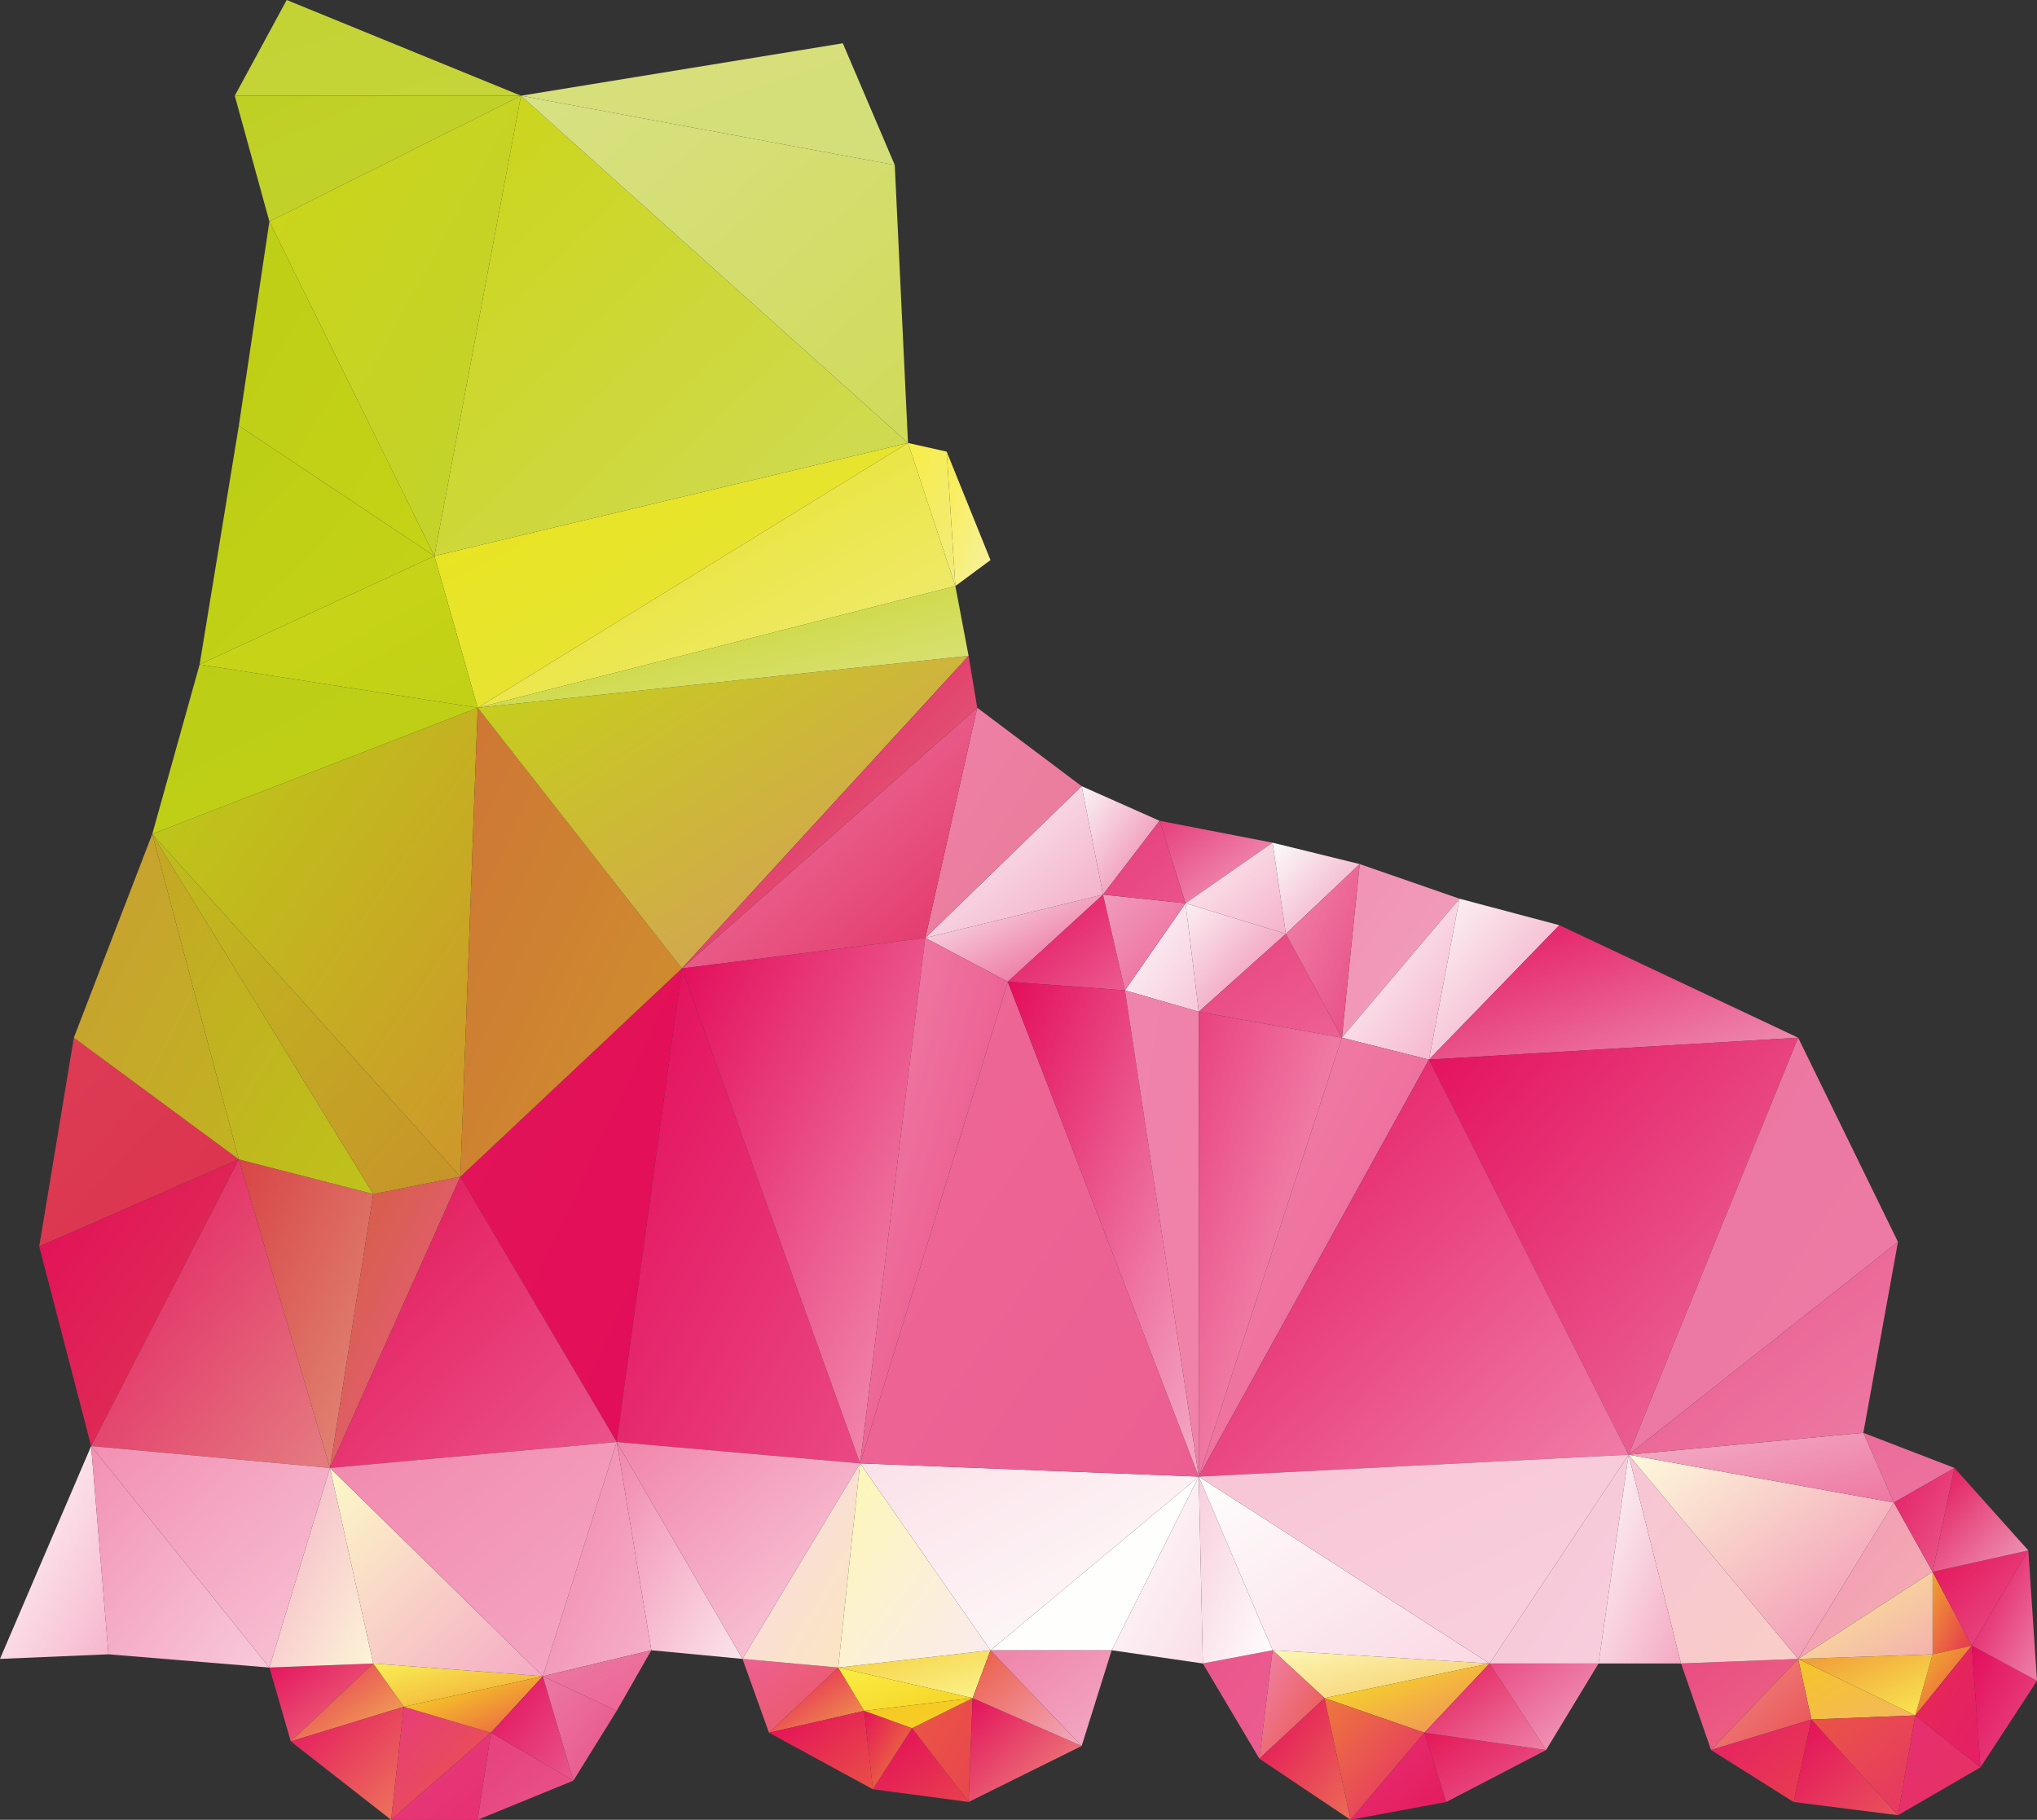 <?xml version="1.0" encoding="utf-8"?>
<!-- Generator: Adobe Illustrator 23.0.0, SVG Export Plug-In . SVG Version: 6.00 Build 0)  -->
<svg version="1.1" id="Слой_1" xmlns="http://www.w3.org/2000/svg" xmlns:xlink="http://www.w3.org/1999/xlink" x="0px" y="0px"
	 viewBox="0 0 400 357.4" style="enable-background:new 0 0 400 357.4;" xml:space="preserve">
<rect x="0" y="0" width="400" height="357.4" fill="#333333" stroke="none"/>
<style type="text/css">
	.st0{fill:url(#triangle36_1_);}
	.st1{fill:url(#SVGID_1_);}
	.st2{fill:url(#SVGID_2_);}
	.st3{fill:url(#SVGID_3_);}
	.st4{fill:url(#SVGID_4_);}
	.st5{fill:url(#SVGID_5_);}
	.st6{fill:url(#SVGID_6_);}
	.st7{fill:url(#SVGID_7_);}
	.st8{fill:url(#SVGID_8_);}
	.st9{fill:url(#SVGID_9_);}
	.st10{fill:url(#SVGID_10_);}
	.st11{fill:url(#SVGID_11_);}
	.st12{fill:url(#SVGID_12_);}
	.st13{fill:url(#SVGID_13_);}
	.st14{fill:url(#SVGID_14_);}
	.st15{fill:url(#SVGID_15_);}
	.st16{fill:url(#SVGID_16_);}
	.st17{fill:url(#SVGID_17_);}
	.st18{fill:url(#SVGID_18_);}
	.st19{fill:url(#SVGID_19_);}
	.st20{fill:url(#SVGID_20_);}
	.st21{fill:url(#SVGID_21_);}
	.st22{fill:url(#SVGID_22_);}
	.st23{fill:url(#SVGID_23_);}
	.st24{fill:url(#SVGID_24_);}
	.st25{fill:url(#SVGID_25_);}
	.st26{fill:url(#SVGID_26_);}
	.st27{fill:url(#SVGID_27_);}
	.st28{fill:url(#SVGID_28_);}
	.st29{fill:url(#SVGID_29_);}
	.st30{fill:url(#SVGID_30_);}
	.st31{fill:url(#SVGID_31_);}
	.st32{fill:url(#SVGID_32_);}
	.st33{fill:url(#SVGID_33_);}
	.st34{fill:url(#SVGID_34_);}
	.st35{fill:url(#SVGID_35_);}
	.st36{fill:url(#SVGID_36_);}
	.st37{fill:url(#SVGID_37_);}
	.st38{fill:url(#SVGID_38_);}
	.st39{fill:url(#SVGID_39_);}
	.st40{fill:url(#SVGID_40_);}
	.st41{fill:url(#SVGID_41_);}
	.st42{fill:url(#SVGID_42_);}
	.st43{fill:url(#SVGID_43_);}
	.st44{fill:url(#SVGID_44_);}
	.st45{fill:url(#SVGID_45_);}
	.st46{fill:url(#SVGID_46_);}
	.st47{fill:url(#SVGID_47_);}
	.st48{fill:url(#SVGID_48_);}
	.st49{fill:url(#SVGID_49_);}
	.st50{fill:url(#SVGID_50_);}
	.st51{fill:url(#SVGID_51_);}
	.st52{fill:url(#SVGID_52_);}
	.st53{fill:url(#SVGID_53_);}
	.st54{fill:url(#SVGID_54_);}
	.st55{fill:url(#SVGID_55_);}
	.st56{fill:url(#SVGID_56_);}
	.st57{fill:url(#SVGID_57_);}
	.st58{fill:url(#SVGID_58_);}
	.st59{fill:url(#SVGID_59_);}
	.st60{fill:url(#SVGID_60_);}
	.st61{fill:url(#SVGID_61_);}
	.st62{fill:url(#SVGID_62_);}
	.st63{fill:url(#SVGID_63_);}
	.st64{fill:url(#SVGID_64_);}
	.st65{fill:url(#SVGID_65_);}
	.st66{fill:url(#SVGID_66_);}
	.st67{fill:url(#SVGID_67_);}
	.st68{fill:url(#SVGID_68_);}
	.st69{fill:url(#SVGID_69_);}
	.st70{fill:url(#SVGID_70_);}
	.st71{fill:url(#SVGID_71_);}
	.st72{fill:url(#SVGID_72_);}
	.st73{fill:url(#SVGID_73_);}
	.st74{fill:url(#SVGID_74_);}
	.st75{fill:url(#SVGID_75_);}
	.st76{fill:url(#SVGID_76_);}
	.st77{fill:url(#SVGID_77_);}
	.st78{fill:url(#SVGID_78_);}
	.st79{fill:url(#SVGID_79_);}
	.st80{fill:url(#SVGID_80_);}
	.st81{fill:url(#SVGID_81_);}
	.st82{fill:url(#SVGID_82_);}
	.st83{fill:url(#SVGID_83_);}
	.st84{fill:url(#SVGID_84_);}
	.st85{fill:url(#SVGID_85_);}
	.st86{fill:url(#SVGID_86_);}
	.st87{fill:url(#SVGID_87_);}
	.st88{fill:url(#SVGID_88_);}
	.st89{fill:url(#SVGID_89_);}
	.st90{fill:url(#SVGID_90_);}
	.st91{fill:url(#SVGID_91_);}
	.st92{fill:url(#SVGID_92_);}
	.st93{fill:url(#SVGID_93_);}
	.st94{fill:url(#SVGID_94_);}
	.st95{fill:url(#SVGID_95_);}
	.st96{fill:url(#SVGID_96_);}
	.st97{fill:url(#SVGID_97_);}
	.st98{fill:url(#SVGID_98_);}
	.st99{fill:url(#SVGID_99_);}
	.st100{fill:url(#SVGID_100_);}
	.st101{fill:url(#SVGID_101_);}
	.st102{fill:url(#SVGID_102_);}
	.st103{fill:url(#SVGID_103_);}
	.st104{fill:url(#SVGID_104_);}
	.st105{fill:url(#SVGID_105_);}
	.st106{fill:url(#SVGID_106_);}
	.st107{fill:url(#SVGID_107_);}
	.st108{fill:url(#SVGID_108_);}
	.st109{fill:url(#SVGID_109_);}
	.st110{fill:url(#SVGID_110_);}
	.st111{fill:url(#SVGID_111_);}
	.st112{fill:url(#SVGID_112_);}
	.st113{fill:url(#SVGID_113_);}
	.st114{fill:url(#SVGID_114_);}
	.st115{fill:url(#SVGID_115_);}
	.st116{fill:url(#SVGID_116_);}
	.st117{fill:url(#SVGID_117_);}
	.st118{fill:url(#SVGID_118_);}
	.st119{fill:url(#SVGID_119_);}
	.st120{fill:url(#SVGID_120_);}
	.st121{fill:url(#SVGID_121_);}
	.st122{fill:url(#SVGID_122_);}
	.st123{fill:url(#SVGID_123_);}
	.st124{fill:url(#SVGID_124_);}
	.st125{fill:url(#SVGID_125_);}
	.st126{fill:url(#SVGID_126_);}
	.st127{fill:url(#SVGID_127_);}
	.st128{fill:url(#SVGID_128_);}
	.st129{fill:url(#SVGID_129_);}
	.st130{fill:url(#SVGID_130_);}
	.st131{fill:url(#SVGID_131_);}
	.st132{fill:url(#SVGID_132_);}
	.st133{fill:url(#SVGID_133_);}
</style>
<linearGradient id="triangle36_1_" gradientUnits="userSpaceOnUse" x1="-130.295" y1="615.744" x2="-129.442" y2="614.891" gradientTransform="matrix(17 0 0 -25 2436 15570.879)">
	<stop  offset="0" style="stop-color:#FCFCFD"/>
	<stop  offset="1" style="stop-color:#F7C8D9"/>
</linearGradient>
<polygon id="triangle36" class="st0" points="220.9,194.5 235.4,198.7 232.8,177.4 "/>
<linearGradient id="SVGID_1_" gradientUnits="userSpaceOnUse" x1="-129.729" y1="614.85" x2="-128.876" y2="613.997" gradientTransform="matrix(26 0 0 -19 3600.5 11843.471)">
	<stop  offset="0" style="stop-color:#E63E7B"/>
	<stop  offset="1" style="stop-color:#F2A4C1"/>
</linearGradient>
<polygon class="st1" points="227.7,161.2 249.9,165.5 232.8,177.4 "/>
<linearGradient id="SVGID_2_" gradientUnits="userSpaceOnUse" x1="-128.983" y1="615.241" x2="-128.13" y2="614.388" gradientTransform="matrix(41 0 0 -20 5474 12478.539)">
	<stop  offset="0" style="stop-color:#FAF0F4"/>
	<stop  offset="1" style="stop-color:#EA578C"/>
</linearGradient>
<polygon class="st2" points="181.7,184.2 197.9,192.8 216.6,175.7 "/>
<linearGradient id="SVGID_3_" gradientUnits="userSpaceOnUse" x1="-129.107" y1="616.265" x2="-128.255" y2="615.412" gradientTransform="matrix(41 0 0 -35 5474 21724.56)">
	<stop  offset="0" style="stop-color:#FCF9FB"/>
	<stop  offset="1" style="stop-color:#F2A7C3"/>
</linearGradient>
<polygon class="st3" points="181.7,184.2 212.4,154.4 216.6,175.7 "/>
<linearGradient id="SVGID_4_" gradientUnits="userSpaceOnUse" x1="-129.506" y1="615.388" x2="-128.654" y2="614.535" gradientTransform="matrix(27 0 0 -22 3694 13714.675)">
	<stop  offset="0" style="stop-color:#E30D5B"/>
	<stop  offset="1" style="stop-color:#EB5B90"/>
</linearGradient>
<polygon class="st4" points="197.9,192.8 220.9,194.5 216.6,175.7 "/>
<linearGradient id="SVGID_5_" gradientUnits="userSpaceOnUse" x1="-130.127" y1="615.571" x2="-129.275" y2="614.718" gradientTransform="matrix(18 0 0 -25 2554.5 15543.879)">
	<stop  offset="0" style="stop-color:#FAF5F7"/>
	<stop  offset="1" style="stop-color:#EE7DA6"/>
</linearGradient>
<polygon class="st5" points="212.4,154.4 227.7,161.2 216.6,175.7 "/>
<linearGradient id="SVGID_6_" gradientUnits="userSpaceOnUse" x1="-130.035" y1="615.445" x2="-129.182" y2="614.592" gradientTransform="matrix(19 0 0 -22 2688 13714.675)">
	<stop  offset="0" style="stop-color:#F19CBC"/>
	<stop  offset="1" style="stop-color:#EC6496"/>
</linearGradient>
<polygon class="st6" points="220.9,194.5 232.8,177.4 216.6,175.7 "/>
<linearGradient id="SVGID_7_" gradientUnits="userSpaceOnUse" x1="-130.117" y1="614.812" x2="-129.264" y2="613.959" gradientTransform="matrix(19 0 0 -19 2688 11843.471)">
	<stop  offset="0" style="stop-color:#E63D7B"/>
	<stop  offset="1" style="stop-color:#EA538B"/>
</linearGradient>
<polygon class="st7" points="227.7,161.2 232.8,177.4 216.6,175.7 "/>
<linearGradient id="SVGID_8_" gradientUnits="userSpaceOnUse" x1="-129.949" y1="616.537" x2="-129.096" y2="615.684" gradientTransform="matrix(27 0 0 -40 3771 24832.9)">
	<stop  offset="0" style="stop-color:#F192B4"/>
	<stop  offset="1" style="stop-color:#F19FBC"/>
</linearGradient>
<polygon class="st8" points="263.5,203.8 267,169.7 286.6,176.5 "/>
<linearGradient id="SVGID_9_" gradientUnits="userSpaceOnUse" x1="-129.877" y1="616.519" x2="-129.024" y2="615.667" gradientTransform="matrix(27 0 0 -37 3771 22986.695)">
	<stop  offset="0" style="stop-color:#FDFDFD"/>
	<stop  offset="1" style="stop-color:#F5AFC9"/>
</linearGradient>
<polygon class="st9" points="263.5,203.8 286.6,176.5 280.6,208.1 "/>
<linearGradient id="SVGID_10_" gradientUnits="userSpaceOnUse" x1="-129.898" y1="616.456" x2="-129.045" y2="615.603" gradientTransform="matrix(30 0 0 -37 4176.5 22986.695)">
	<stop  offset="0" style="stop-color:#FCF8F9"/>
	<stop  offset="1" style="stop-color:#F19CBB"/>
</linearGradient>
<polygon class="st10" points="286.6,176.5 306.2,181.7 280.6,208.1 "/>
<linearGradient id="SVGID_11_" gradientUnits="userSpaceOnUse" x1="-129.952" y1="615.707" x2="-129.099" y2="614.854" gradientTransform="matrix(23 0 0 -25 3221 15570.879)">
	<stop  offset="0" style="stop-color:#FBF0F4"/>
	<stop  offset="1" style="stop-color:#EF85AC"/>
</linearGradient>
<polygon class="st11" points="232.8,177.4 235.4,198.7 252.5,183.4 "/>
<linearGradient id="SVGID_12_" gradientUnits="userSpaceOnUse" x1="-129.877" y1="615.241" x2="-129.024" y2="614.388" gradientTransform="matrix(23 0 0 -21 3221 13084.607)">
	<stop  offset="0" style="stop-color:#FCF1F5"/>
	<stop  offset="1" style="stop-color:#F5B2CA"/>
</linearGradient>
<polygon class="st12" points="232.8,177.4 249.9,165.5 252.5,183.4 "/>
<linearGradient id="SVGID_13_" gradientUnits="userSpaceOnUse" x1="-129.534" y1="615.654" x2="-128.681" y2="614.802" gradientTransform="matrix(33 0 0 -24 4509 14959.811)">
	<stop  offset="0" style="stop-color:#E9427E"/>
	<stop  offset="1" style="stop-color:#EC6193"/>
</linearGradient>
<polygon class="st13" points="235.4,198.7 263.5,203.8 252.5,183.4 "/>
<linearGradient id="SVGID_14_" gradientUnits="userSpaceOnUse" x1="-130.299" y1="615.179" x2="-129.446" y2="614.326" gradientTransform="matrix(20 0 0 -21 2855.5 13084.607)">
	<stop  offset="0" style="stop-color:#FCFDFD"/>
	<stop  offset="1" style="stop-color:#F09BBA"/>
</linearGradient>
<polygon class="st14" points="249.9,165.5 267,169.7 252.5,183.4 "/>
<linearGradient id="SVGID_15_" gradientUnits="userSpaceOnUse" x1="-130.493" y1="616.707" x2="-129.64" y2="615.855" gradientTransform="matrix(17 0 0 -40 2473 24832.9)">
	<stop  offset="0" style="stop-color:#F084AB"/>
	<stop  offset="1" style="stop-color:#E84B83"/>
</linearGradient>
<polygon class="st15" points="263.5,203.8 267,169.7 252.5,183.4 "/>
<linearGradient id="SVGID_16_" gradientUnits="userSpaceOnUse" x1="-129.234" y1="616.772" x2="-128.382" y2="615.919" gradientTransform="matrix(36 0 0 -53 4831.5 32831.785)">
	<stop  offset="0" style="stop-color:#EF80A9"/>
	<stop  offset="1" style="stop-color:#E87C97"/>
</linearGradient>
<polygon class="st16" points="181.7,184.2 212.4,154.4 191.9,139 "/>
<linearGradient id="SVGID_17_" gradientUnits="userSpaceOnUse" x1="-128.729" y1="616.987" x2="-127.876" y2="616.135" gradientTransform="matrix(68 0 0 -60 8887.5 37158.262)">
	<stop  offset="0" style="stop-color:#EF81A9"/>
	<stop  offset="1" style="stop-color:#E23265"/>
</linearGradient>
<polygon class="st17" points="181.7,184.2 191.9,139 133.9,190.2 "/>
<linearGradient id="SVGID_18_" gradientUnits="userSpaceOnUse" x1="-129.119" y1="616.076" x2="-128.266" y2="615.223" gradientTransform="matrix(85 0 0 -31 11244 19284.287)">
	<stop  offset="0" style="stop-color:#E4105D"/>
	<stop  offset="1" style="stop-color:#EE92B4"/>
</linearGradient>
<polygon class="st18" points="280.6,208.1 306.2,181.7 353.1,203.8 "/>
<linearGradient id="SVGID_19_" gradientUnits="userSpaceOnUse" x1="-128.49" y1="616.826" x2="-127.637" y2="615.973" gradientTransform="matrix(46 0 0 -48 5912.5 29817.445)">
	<stop  offset="0" style="stop-color:#DD3D56"/>
	<stop  offset="1" style="stop-color:#DB324D"/>
</linearGradient>
<polygon class="st19" points="14.5,203.8 46.9,227.7 7.7,244.8 "/>
<linearGradient id="SVGID_20_" gradientUnits="userSpaceOnUse" x1="-128.31" y1="617.373" x2="-127.457" y2="616.52" gradientTransform="matrix(46 0 0 -66 5912.5 40970.668)">
	<stop  offset="0" style="stop-color:#E30D5A"/>
	<stop  offset="1" style="stop-color:#DC3952"/>
</linearGradient>
<polygon class="st20" points="7.7,244.8 46.9,227.7 17.9,284 "/>
<linearGradient id="SVGID_21_" gradientUnits="userSpaceOnUse" x1="-128.539" y1="617.673" x2="-127.686" y2="616.821" gradientTransform="matrix(51 0 0 -109 6652 67503.594)">
	<stop  offset="0" style="stop-color:#E21557"/>
	<stop  offset="1" style="stop-color:#E30C5A"/>
</linearGradient>
<polygon class="st21" points="90.4,231.1 133.9,190.2 121.1,283.2 "/>
<linearGradient id="SVGID_22_" gradientUnits="userSpaceOnUse" x1="-135.132" y1="616.005" x2="-134.279" y2="615.153" gradientTransform="matrix(9 0 0 -19 1594 12016.471)">
	<stop  offset="0" style="stop-color:#F0A430"/>
	<stop  offset="1" style="stop-color:#E63151"/>
</linearGradient>
<polygon class="st22" points="379.5,324.9 379.5,308.7 387.2,323.2 "/>
<linearGradient id="SVGID_23_" gradientUnits="userSpaceOnUse" x1="-132.914" y1="616.002" x2="-132.061" y2="615.149" gradientTransform="matrix(13 0 0 -16 2104 10179.267)">
	<stop  offset="0" style="stop-color:#F2B72A"/>
	<stop  offset="1" style="stop-color:#E94C49"/>
</linearGradient>
<polygon class="st23" points="379.5,324.9 387.2,323.2 376.1,336.9 "/>
<linearGradient id="SVGID_24_" gradientUnits="userSpaceOnUse" x1="-130.652" y1="615.564" x2="-129.799" y2="614.711" gradientTransform="matrix(27 0 0 -14 3876 8946.131)">
	<stop  offset="0" style="stop-color:#F5C427"/>
	<stop  offset="1" style="stop-color:#F4B85F"/>
</linearGradient>
<polygon class="st24" points="355.7,337.7 376.1,336.9 353.1,325.8 "/>
<linearGradient id="SVGID_25_" gradientUnits="userSpaceOnUse" x1="-130.285" y1="616.953" x2="-129.432" y2="616.1" gradientTransform="matrix(31 0 0 -36 4390 22507.629)">
	<stop  offset="0" style="stop-color:#F297B8"/>
	<stop  offset="1" style="stop-color:#F4B0AF"/>
</linearGradient>
<polygon class="st25" points="371.9,295.1 379.5,308.7 353.1,325.8 "/>
<linearGradient id="SVGID_26_" gradientUnits="userSpaceOnUse" x1="-130.037" y1="615.913" x2="-129.184" y2="615.06" gradientTransform="matrix(31 0 0 -14 4390 8945.131)">
	<stop  offset="0" style="stop-color:#F09836"/>
	<stop  offset="1" style="stop-color:#F9EA52"/>
</linearGradient>
<polygon class="st26" points="376.1,336.9 379.5,324.9 353.1,325.8 "/>
<linearGradient id="SVGID_27_" gradientUnits="userSpaceOnUse" x1="-130.223" y1="616.29" x2="-129.37" y2="615.437" gradientTransform="matrix(31 0 0 -20 4390 12634.539)">
	<stop  offset="0" style="stop-color:#FAEE8F"/>
	<stop  offset="1" style="stop-color:#F4B0AF"/>
</linearGradient>
<polygon class="st27" points="379.5,324.9 379.5,308.7 353.1,325.8 "/>
<linearGradient id="SVGID_28_" gradientUnits="userSpaceOnUse" x1="-128.234" y1="617.221" x2="-127.381" y2="616.368" gradientTransform="matrix(25 0 0 -49 3205 30529.512)">
	<stop  offset="0" style="stop-color:#FFFFFF"/>
	<stop  offset="1" style="stop-color:#F6B5CC"/>
</linearGradient>
<polygon class="st28" points="0,325.8 17.9,284 21.3,324.9 "/>
<linearGradient id="SVGID_29_" gradientUnits="userSpaceOnUse" x1="-130.276" y1="616.57" x2="-129.423" y2="615.717" gradientTransform="matrix(27 0 0 -21 3849 13272.607)">
	<stop  offset="0" style="stop-color:#E94C84"/>
	<stop  offset="1" style="stop-color:#EC6781"/>
</linearGradient>
<polygon class="st29" points="330.1,326.7 353.1,325.8 336,343.7 "/>
<linearGradient id="SVGID_30_" gradientUnits="userSpaceOnUse" x1="-130.722" y1="616.487" x2="-129.869" y2="615.634" gradientTransform="matrix(23 0 0 -21 3342 13272.607)">
	<stop  offset="0" style="stop-color:#F08C86"/>
	<stop  offset="1" style="stop-color:#E95053"/>
</linearGradient>
<polygon class="st30" points="353.1,325.8 355.7,337.7 336,343.7 "/>
<linearGradient id="SVGID_31_" gradientUnits="userSpaceOnUse" x1="-130.56" y1="616.594" x2="-129.707" y2="615.741" gradientTransform="matrix(23 0 0 -19 3342 12050.471)">
	<stop  offset="0" style="stop-color:#E51F67"/>
	<stop  offset="1" style="stop-color:#E83E4D"/>
</linearGradient>
<polygon class="st31" points="336,343.7 355.7,337.7 352.2,353.9 "/>
<linearGradient id="SVGID_32_" gradientUnits="userSpaceOnUse" x1="-130.868" y1="616.53" x2="-130.015" y2="615.677" gradientTransform="matrix(24 0 0 -22 3489.5 13904.675)">
	<stop  offset="0" style="stop-color:#E30E5B"/>
	<stop  offset="1" style="stop-color:#E9535C"/>
</linearGradient>
<polygon class="st32" points="352.2,353.9 355.7,337.7 372.7,356.5 "/>
<linearGradient id="SVGID_33_" gradientUnits="userSpaceOnUse" x1="-130.566" y1="616.911" x2="-129.713" y2="616.058" gradientTransform="matrix(24 0 0 -23 3493.5 14521.743)">
	<stop  offset="0" style="stop-color:#EA5546"/>
	<stop  offset="1" style="stop-color:#E63564"/>
</linearGradient>
<polygon class="st33" points="355.7,337.7 376.1,336.9 372.7,356.5 "/>
<linearGradient id="SVGID_34_" gradientUnits="userSpaceOnUse" x1="-131.6" y1="616.622" x2="-130.747" y2="615.769" gradientTransform="matrix(19 0 0 -23 2871 14521.743)">
	<stop  offset="0" style="stop-color:#E62E71"/>
	<stop  offset="1" style="stop-color:#E63262"/>
</linearGradient>
<polygon class="st34" points="372.7,356.5 376.1,336.9 388.9,347.1 "/>
<linearGradient id="SVGID_35_" gradientUnits="userSpaceOnUse" x1="-132.262" y1="616.95" x2="-131.41" y2="616.097" gradientTransform="matrix(15 0 0 -28 2361 17596.084)">
	<stop  offset="0" style="stop-color:#E62953"/>
	<stop  offset="1" style="stop-color:#E51F67"/>
</linearGradient>
<polygon class="st35" points="376.1,336.9 387.2,323.2 388.9,347.1 "/>
<linearGradient id="SVGID_36_" gradientUnits="userSpaceOnUse" x1="-132.485" y1="616.855" x2="-131.632" y2="616.002" gradientTransform="matrix(15 0 0 -28 2374 17596.084)">
	<stop  offset="0" style="stop-color:#E40D5B"/>
	<stop  offset="1" style="stop-color:#E84E86"/>
</linearGradient>
<polygon class="st36" points="387.2,323.2 388.9,347.1 400,330.1 "/>
<linearGradient id="SVGID_37_" gradientUnits="userSpaceOnUse" x1="-131.048" y1="616.505" x2="-130.195" y2="615.652" gradientTransform="matrix(22 0 0 -22 3264.5 13865.675)">
	<stop  offset="0" style="stop-color:#E41359"/>
	<stop  offset="1" style="stop-color:#E9548A"/>
</linearGradient>
<polygon class="st37" points="379.5,308.7 387.2,323.2 398.3,304.5 "/>
<linearGradient id="SVGID_38_" gradientUnits="userSpaceOnUse" x1="-132.424" y1="616.886" x2="-131.572" y2="616.034" gradientTransform="matrix(15 0 0 -30 2374 18810.219)">
	<stop  offset="0" style="stop-color:#E30C5A"/>
	<stop  offset="1" style="stop-color:#EC82A9"/>
</linearGradient>
<polygon class="st38" points="387.2,323.2 400,330.1 398.3,304.5 "/>
<linearGradient id="SVGID_39_" gradientUnits="userSpaceOnUse" x1="-131.184" y1="615.515" x2="-130.331" y2="614.663" gradientTransform="matrix(21 0 0 -16 3120 10130.267)">
	<stop  offset="0" style="stop-color:#EB6C9A"/>
	<stop  offset="1" style="stop-color:#EC729E"/>
</linearGradient>
<polygon class="st39" points="365.9,281.4 371.9,295.1 383.8,288.3 "/>
<linearGradient id="SVGID_40_" gradientUnits="userSpaceOnUse" x1="-132.409" y1="616.576" x2="-131.556" y2="615.723" gradientTransform="matrix(14 0 0 -24 2227.5 15082.811)">
	<stop  offset="0" style="stop-color:#E51E66"/>
	<stop  offset="1" style="stop-color:#E95C8B"/>
</linearGradient>
<polygon class="st40" points="371.9,295.1 379.5,308.7 383.8,288.3 "/>
<linearGradient id="SVGID_41_" gradientUnits="userSpaceOnUse" x1="-131.3" y1="616.274" x2="-130.447" y2="615.421" gradientTransform="matrix(22 0 0 -24 3264.5 15082.811)">
	<stop  offset="0" style="stop-color:#E31359"/>
	<stop  offset="1" style="stop-color:#EE9EBB"/>
</linearGradient>
<polygon class="st41" points="379.5,308.7 398.3,304.5 383.8,288.3 "/>
<linearGradient id="SVGID_42_" gradientUnits="userSpaceOnUse" x1="-129.219" y1="615.069" x2="-128.366" y2="614.216" gradientTransform="matrix(50 0 0 -11 6710.5 7089.927)">
	<stop  offset="0" style="stop-color:#FCF7B4"/>
	<stop  offset="1" style="stop-color:#F6CA68"/>
</linearGradient>
<polygon class="st42" points="249.9,324.1 260.1,333.5 292.5,326.7 "/>
<linearGradient id="SVGID_43_" gradientUnits="userSpaceOnUse" x1="-129.377" y1="616.145" x2="-128.524" y2="615.292" gradientTransform="matrix(38 0 0 -16 5180.5 10183.267)">
	<stop  offset="0" style="stop-color:#F8E71D"/>
	<stop  offset="1" style="stop-color:#EF885F"/>
</linearGradient>
<polygon class="st43" points="260.1,333.5 279.7,340.3 292.5,326.7 "/>
<linearGradient id="SVGID_44_" gradientUnits="userSpaceOnUse" x1="-130.405" y1="616.925" x2="-129.552" y2="616.072" gradientTransform="matrix(16 0 0 -25 2325.5 15742.879)">
	<stop  offset="0" style="stop-color:#EA558B"/>
	<stop  offset="1" style="stop-color:#EC5D90"/>
</linearGradient>
<polygon class="st44" points="236.2,326.7 249.9,324.1 247.3,345.4 "/>
<linearGradient id="SVGID_45_" gradientUnits="userSpaceOnUse" x1="-130.938" y1="616.658" x2="-130.085" y2="615.805" gradientTransform="matrix(15 0 0 -25 2210 15742.879)">
	<stop  offset="0" style="stop-color:#F084AB"/>
	<stop  offset="1" style="stop-color:#E95446"/>
</linearGradient>
<polygon class="st45" points="249.9,324.1 260.1,333.5 247.3,345.4 "/>
<linearGradient id="SVGID_46_" gradientUnits="userSpaceOnUse" x1="-130.129" y1="616.996" x2="-129.276" y2="616.143" gradientTransform="matrix(21 0 0 -28 2981 17608.084)">
	<stop  offset="0" style="stop-color:#E30D5A"/>
	<stop  offset="1" style="stop-color:#EC6C56"/>
</linearGradient>
<polygon class="st46" points="247.3,345.4 260.1,333.5 265.2,357.4 "/>
<linearGradient id="SVGID_47_" gradientUnits="userSpaceOnUse" x1="-130.13" y1="616.945" x2="-129.277" y2="616.092" gradientTransform="matrix(23 0 0 -28 3253 17608.084)">
	<stop  offset="0" style="stop-color:#ED783C"/>
	<stop  offset="1" style="stop-color:#E52C69"/>
</linearGradient>
<polygon class="st47" points="260.1,333.5 279.7,340.3 265.2,357.4 "/>
<linearGradient id="SVGID_48_" gradientUnits="userSpaceOnUse" x1="-130.287" y1="616.514" x2="-129.434" y2="615.661" gradientTransform="matrix(22 0 0 -20 3130.5 12671.539)">
	<stop  offset="0" style="stop-color:#E63173"/>
	<stop  offset="1" style="stop-color:#E41A5C"/>
</linearGradient>
<polygon class="st48" points="265.2,357.4 279.7,340.3 284,353.9 "/>
<linearGradient id="SVGID_49_" gradientUnits="userSpaceOnUse" x1="-129.971" y1="616.17" x2="-129.118" y2="615.317" gradientTransform="matrix(28 0 0 -16 3918.5 10199.267)">
	<stop  offset="0" style="stop-color:#E41858"/>
	<stop  offset="1" style="stop-color:#EA5D90"/>
</linearGradient>
<polygon class="st49" points="279.7,340.3 284,353.9 303.6,343.7 "/>
<linearGradient id="SVGID_50_" gradientUnits="userSpaceOnUse" x1="-130.012" y1="616.388" x2="-129.159" y2="615.535" gradientTransform="matrix(28 0 0 -20 3918.5 12655.539)">
	<stop  offset="0" style="stop-color:#E41857"/>
	<stop  offset="1" style="stop-color:#ED81A8"/>
</linearGradient>
<polygon class="st50" points="279.7,340.3 292.5,326.7 303.6,343.7 "/>
<linearGradient id="SVGID_51_" gradientUnits="userSpaceOnUse" x1="-130.108" y1="616.555" x2="-129.255" y2="615.702" gradientTransform="matrix(25 0 0 -20 3548 12655.539)">
	<stop  offset="0" style="stop-color:#E94B84"/>
	<stop  offset="1" style="stop-color:#F0A6C2"/>
</linearGradient>
<polygon class="st51" points="292.5,326.7 313.9,326.7 303.6,343.7 "/>
<linearGradient id="SVGID_52_" gradientUnits="userSpaceOnUse" x1="-128.961" y1="615.211" x2="-128.108" y2="614.359" gradientTransform="matrix(35 0 0 -11 4683 7089.927)">
	<stop  offset="0" style="stop-color:#F6CE3A"/>
	<stop  offset="1" style="stop-color:#FAF38E"/>
</linearGradient>
<polygon class="st52" points="191,333.5 194.5,324.1 164.6,327.5 "/>
<linearGradient id="SVGID_53_" gradientUnits="userSpaceOnUse" x1="-129.108" y1="617.123" x2="-128.255" y2="616.27" gradientTransform="matrix(29 0 0 -50 3861 31146.58)">
	<stop  offset="0" style="stop-color:#F185AC"/>
	<stop  offset="1" style="stop-color:#FBE5EC"/>
</linearGradient>
<polygon class="st53" points="121.1,283.2 127.9,324.1 145.8,325.8 "/>
<linearGradient id="SVGID_54_" gradientUnits="userSpaceOnUse" x1="-129.27" y1="616.182" x2="-128.417" y2="615.329" gradientTransform="matrix(22 0 0 -17 2990.5 10800.335)">
	<stop  offset="0" style="stop-color:#ED6092"/>
	<stop  offset="1" style="stop-color:#EB5860"/>
</linearGradient>
<polygon class="st54" points="145.8,325.8 164.6,327.5 151,340.3 "/>
<linearGradient id="SVGID_55_" gradientUnits="userSpaceOnUse" x1="-129.592" y1="616.199" x2="-128.739" y2="615.346" gradientTransform="matrix(22 0 0 -17 3020.5 10816.335)">
	<stop  offset="0" style="stop-color:#E30C5A"/>
	<stop  offset="1" style="stop-color:#E8414E"/>
</linearGradient>
<polygon class="st55" points="171.4,351.4 179.1,339.4 190.2,353.9 "/>
<linearGradient id="SVGID_56_" gradientUnits="userSpaceOnUse" x1="-130.02" y1="616.915" x2="-129.167" y2="616.062" gradientTransform="matrix(14 0 0 -24 2001.5 15135.811)">
	<stop  offset="0" style="stop-color:#EA5745"/>
	<stop  offset="1" style="stop-color:#E9454D"/>
</linearGradient>
<polygon class="st56" points="179.1,339.4 191,333.5 190.2,353.9 "/>
<linearGradient id="SVGID_57_" gradientUnits="userSpaceOnUse" x1="-129.571" y1="616.666" x2="-128.718" y2="615.813" gradientTransform="matrix(26 0 0 -24 3556.5 15135.811)">
	<stop  offset="0" style="stop-color:#E3105C"/>
	<stop  offset="1" style="stop-color:#EE907F"/>
</linearGradient>
<polygon class="st57" points="190.2,353.9 191,333.5 212.4,342.9 "/>
<linearGradient id="SVGID_58_" gradientUnits="userSpaceOnUse" x1="-129.591" y1="616.499" x2="-128.738" y2="615.646" gradientTransform="matrix(25 0 0 -22 3429 13888.675)">
	<stop  offset="0" style="stop-color:#EB5D44"/>
	<stop  offset="1" style="stop-color:#F2A9C3"/>
</linearGradient>
<polygon class="st58" points="191,333.5 194.5,324.1 212.4,342.9 "/>
<linearGradient id="SVGID_59_" gradientUnits="userSpaceOnUse" x1="-129.27" y1="616.732" x2="-128.417" y2="615.879" gradientTransform="matrix(28 0 0 -22 3818.5 13888.675)">
	<stop  offset="0" style="stop-color:#EF83AA"/>
	<stop  offset="1" style="stop-color:#F2AAC4"/>
</linearGradient>
<polygon class="st59" points="194.5,324.1 218.3,324.1 212.4,342.9 "/>
<linearGradient id="SVGID_60_" gradientUnits="userSpaceOnUse" x1="-128.572" y1="617.107" x2="-127.719" y2="616.254" gradientTransform="matrix(41 0 0 -51 5282 31765.648)">
	<stop  offset="0" style="stop-color:#F290B3"/>
	<stop  offset="1" style="stop-color:#F8CADB"/>
</linearGradient>
<polygon class="st60" points="17.9,284 21.3,324.9 52.9,327.5 "/>
<linearGradient id="SVGID_61_" gradientUnits="userSpaceOnUse" x1="-128.523" y1="616.308" x2="-127.67" y2="615.455" gradientTransform="matrix(24 0 0 -18 3138.5 11419.403)">
	<stop  offset="0" style="stop-color:#E4145F"/>
	<stop  offset="1" style="stop-color:#EE767F"/>
</linearGradient>
<polygon class="st61" points="57.1,342 73.3,326.7 52.9,327.5 "/>
<linearGradient id="SVGID_62_" gradientUnits="userSpaceOnUse" x1="-128.648" y1="616.207" x2="-127.795" y2="615.354" gradientTransform="matrix(26 0 0 -18 3400.5 11419.403)">
	<stop  offset="0" style="stop-color:#E52D58"/>
	<stop  offset="1" style="stop-color:#F3B553"/>
</linearGradient>
<polygon class="st62" points="57.1,342 73.3,326.7 79.3,335.2 "/>
<linearGradient id="SVGID_63_" gradientUnits="userSpaceOnUse" x1="-128.443" y1="617.023" x2="-127.59" y2="616.17" gradientTransform="matrix(26 0 0 -26 3400.5 16373.947)">
	<stop  offset="0" style="stop-color:#E4145F"/>
	<stop  offset="1" style="stop-color:#ED775B"/>
</linearGradient>
<polygon class="st63" points="57.1,342 76.8,357.4 79.3,335.2 "/>
<linearGradient id="SVGID_64_" gradientUnits="userSpaceOnUse" x1="-128.799" y1="616.826" x2="-127.946" y2="615.973" gradientTransform="matrix(23 0 0 -26 3038 16373.947)">
	<stop  offset="0" style="stop-color:#E73C7B"/>
	<stop  offset="1" style="stop-color:#EA5745"/>
</linearGradient>
<polygon class="st64" points="76.8,357.4 79.3,335.2 96.4,340.3 "/>
<linearGradient id="SVGID_65_" gradientUnits="userSpaceOnUse" x1="-128.75" y1="616.562" x2="-127.897" y2="615.709" gradientTransform="matrix(23 0 0 -20 3038 12671.539)">
	<stop  offset="0" style="stop-color:#E73D7B"/>
	<stop  offset="1" style="stop-color:#E62F71"/>
</linearGradient>
<polygon class="st65" points="76.8,357.4 93.8,357.4 96.4,340.3 "/>
<linearGradient id="SVGID_66_" gradientUnits="userSpaceOnUse" x1="-129.012" y1="616.445" x2="-128.159" y2="615.592" gradientTransform="matrix(22 0 0 -20 2929.5 12671.539)">
	<stop  offset="0" style="stop-color:#E73F7C"/>
	<stop  offset="1" style="stop-color:#E8558A"/>
</linearGradient>
<polygon class="st66" points="93.8,357.4 112.6,349.7 96.4,340.3 "/>
<linearGradient id="SVGID_67_" gradientUnits="userSpaceOnUse" x1="-128.658" y1="614.795" x2="-127.805" y2="613.942" gradientTransform="matrix(39 0 0 -10 5090 6474.858)">
	<stop  offset="0" style="stop-color:#F9EF55"/>
	<stop  offset="1" style="stop-color:#F1A231"/>
</linearGradient>
<polygon class="st67" points="73.3,326.7 79.3,335.2 106.6,329.2 "/>
<linearGradient id="SVGID_68_" gradientUnits="userSpaceOnUse" x1="-128.595" y1="615.702" x2="-127.742" y2="614.85" gradientTransform="matrix(32 0 0 -13 4197.5 8332.062)">
	<stop  offset="0" style="stop-color:#F9EA1C"/>
	<stop  offset="1" style="stop-color:#EA5947"/>
</linearGradient>
<polygon class="st68" points="79.3,335.2 96.4,340.3 106.6,329.2 "/>
<linearGradient id="SVGID_69_" gradientUnits="userSpaceOnUse" x1="-128.961" y1="616.753" x2="-128.108" y2="615.9" gradientTransform="matrix(19 0 0 -24 2547 15130.811)">
	<stop  offset="0" style="stop-color:#E30D5A"/>
	<stop  offset="1" style="stop-color:#E8578C"/>
</linearGradient>
<polygon class="st69" points="96.4,340.3 112.6,349.7 106.6,329.2 "/>
<linearGradient id="SVGID_70_" gradientUnits="userSpaceOnUse" x1="-129.124" y1="616.75" x2="-128.271" y2="615.897" gradientTransform="matrix(17 0 0 -24 2302 15130.811)">
	<stop  offset="0" style="stop-color:#EB79A3"/>
	<stop  offset="1" style="stop-color:#E8538A"/>
</linearGradient>
<polygon class="st70" points="112.6,349.7 121.1,336 106.6,329.2 "/>
<linearGradient id="SVGID_71_" gradientUnits="userSpaceOnUse" x1="-129.004" y1="617.26" x2="-128.151" y2="616.407" gradientTransform="matrix(25 0 0 -54 3330 33618.852)">
	<stop  offset="0" style="stop-color:#F185AC"/>
	<stop  offset="1" style="stop-color:#F5B0C9"/>
</linearGradient>
<polygon class="st71" points="121.1,283.2 127.9,324.1 106.6,329.2 "/>
<linearGradient id="SVGID_72_" gradientUnits="userSpaceOnUse" x1="-128.814" y1="615.839" x2="-127.961" y2="614.986" gradientTransform="matrix(25 0 0 -14 3330 8944.131)">
	<stop  offset="0" style="stop-color:#EB7BA3"/>
	<stop  offset="1" style="stop-color:#EC6395"/>
</linearGradient>
<polygon class="st72" points="121.1,336 127.9,324.1 106.6,329.2 "/>
<linearGradient id="SVGID_73_" gradientUnits="userSpaceOnUse" x1="-129.401" y1="615.855" x2="-128.548" y2="615.002" gradientTransform="matrix(22 0 0 -15 2996.5 9566.199)">
	<stop  offset="0" style="stop-color:#E41259"/>
	<stop  offset="1" style="stop-color:#F1A14C"/>
</linearGradient>
<polygon class="st73" points="151,340.3 164.6,327.5 169.7,336 "/>
<linearGradient id="SVGID_74_" gradientUnits="userSpaceOnUse" x1="-129.136" y1="616.49" x2="-128.283" y2="615.637" gradientTransform="matrix(24 0 0 -18 3253.5 11430.403)">
	<stop  offset="0" style="stop-color:#E40C5B"/>
	<stop  offset="1" style="stop-color:#E95047"/>
</linearGradient>
<polygon class="st74" points="151,340.3 171.4,351.4 169.7,336 "/>
<linearGradient id="SVGID_75_" gradientUnits="userSpaceOnUse" x1="-129.282" y1="614.727" x2="-128.429" y2="613.875" gradientTransform="matrix(31 0 0 -10 4169 6475.858)">
	<stop  offset="0" style="stop-color:#FAEE44"/>
	<stop  offset="1" style="stop-color:#F6D123"/>
</linearGradient>
<polygon class="st75" points="164.6,327.5 191,333.5 169.7,336 "/>
<linearGradient id="SVGID_76_" gradientUnits="userSpaceOnUse" x1="-130.488" y1="616.345" x2="-129.636" y2="615.492" gradientTransform="matrix(11 0 0 -18 1605 11430.403)">
	<stop  offset="0" style="stop-color:#E41458"/>
	<stop  offset="1" style="stop-color:#EE8838"/>
</linearGradient>
<polygon class="st76" points="171.4,351.4 179.1,339.4 169.7,336 "/>
<linearGradient id="SVGID_77_" gradientUnits="userSpaceOnUse" x1="-129.277" y1="613.691" x2="-128.424" y2="612.838" gradientTransform="matrix(25 0 0 -7 3404 4628.654)">
	<stop  offset="0" style="stop-color:#F5C625"/>
	<stop  offset="1" style="stop-color:#F6D123"/>
</linearGradient>
<polygon class="st77" points="179.1,339.4 191,333.5 169.7,336 "/>
<linearGradient id="SVGID_78_" gradientUnits="userSpaceOnUse" x1="-128.886" y1="617.43" x2="-128.033" y2="616.577" gradientTransform="matrix(56 0 0 -114 7330.5 70593.938)">
	<stop  offset="0" style="stop-color:#E30C5A"/>
	<stop  offset="1" style="stop-color:#EA4983"/>
</linearGradient>
<polygon class="st78" points="121.1,283.2 133.9,190.2 168.9,287.4 "/>
<linearGradient id="SVGID_79_" gradientUnits="userSpaceOnUse" x1="-128.65" y1="617.358" x2="-127.797" y2="616.505" gradientTransform="matrix(56 0 0 -50 7330.5 31146.58)">
	<stop  offset="0" style="stop-color:#F185AC"/>
	<stop  offset="1" style="stop-color:#F9D1DE"/>
</linearGradient>
<polygon class="st79" points="121.1,283.2 145.8,325.8 168.9,287.4 "/>
<linearGradient id="SVGID_80_" gradientUnits="userSpaceOnUse" x1="-128.622" y1="617.753" x2="-127.77" y2="616.9" gradientTransform="matrix(56 0 0 -121 7345.5 74913.414)">
	<stop  offset="0" style="stop-color:#E30C5A"/>
	<stop  offset="1" style="stop-color:#F297B7"/>
</linearGradient>
<polygon class="st80" points="133.9,190.2 181.7,184.2 168.9,287.4 "/>
<linearGradient id="SVGID_81_" gradientUnits="userSpaceOnUse" x1="-129.145" y1="617.242" x2="-128.292" y2="616.389" gradientTransform="matrix(27 0 0 -47 3633 29297.377)">
	<stop  offset="0" style="stop-color:#FAD9E4"/>
	<stop  offset="1" style="stop-color:#FAE6BF"/>
</linearGradient>
<polygon class="st81" points="145.8,325.8 164.6,327.5 168.9,287.4 "/>
<linearGradient id="SVGID_82_" gradientUnits="userSpaceOnUse" x1="-129.28" y1="617.05" x2="-128.427" y2="616.197" gradientTransform="matrix(35 0 0 -47 4683 29297.377)">
	<stop  offset="0" style="stop-color:#FCF8B5"/>
	<stop  offset="1" style="stop-color:#FBEAEF"/>
</linearGradient>
<polygon class="st82" points="164.6,327.5 194.5,324.1 168.9,287.4 "/>
<linearGradient id="SVGID_83_" gradientUnits="userSpaceOnUse" x1="-129.154" y1="617.579" x2="-128.301" y2="616.726" gradientTransform="matrix(34 0 0 -121 4559.5 74913.414)">
	<stop  offset="0" style="stop-color:#EF81A9"/>
	<stop  offset="1" style="stop-color:#EA4A83"/>
</linearGradient>
<polygon class="st83" points="181.7,184.2 197.9,192.8 168.9,287.4 "/>
<linearGradient id="SVGID_84_" gradientUnits="userSpaceOnUse" x1="-128.486" y1="617.304" x2="-127.633" y2="616.451" gradientTransform="matrix(55 0 0 -71 7081 44061.012)">
	<stop  offset="0" style="stop-color:#E41761"/>
	<stop  offset="1" style="stop-color:#E47D80"/>
</linearGradient>
<polygon class="st84" points="17.9,284 46.9,227.7 64.8,288.3 "/>
<linearGradient id="SVGID_85_" gradientUnits="userSpaceOnUse" x1="-128.282" y1="617.425" x2="-127.429" y2="616.572" gradientTransform="matrix(55 0 0 -51 7081 31765.648)">
	<stop  offset="0" style="stop-color:#F290B3"/>
	<stop  offset="1" style="stop-color:#F8C4D6"/>
</linearGradient>
<polygon class="st85" points="17.9,284 52.9,327.5 64.8,288.3 "/>
<linearGradient id="SVGID_86_" gradientUnits="userSpaceOnUse" x1="-128.399" y1="617.491" x2="-127.546" y2="616.638" gradientTransform="matrix(31 0 0 -71 4031 44061.012)">
	<stop  offset="0" style="stop-color:#D84547"/>
	<stop  offset="1" style="stop-color:#E18D7A"/>
</linearGradient>
<polygon class="st86" points="46.9,227.7 73.3,234.5 64.8,288.3 "/>
<linearGradient id="SVGID_87_" gradientUnits="userSpaceOnUse" x1="-128.656" y1="617.129" x2="-127.803" y2="616.276" gradientTransform="matrix(24 0 0 -46 3138.5 28680.309)">
	<stop  offset="0" style="stop-color:#F5B0C9"/>
	<stop  offset="1" style="stop-color:#FCF5D6"/>
</linearGradient>
<polygon class="st87" points="52.9,327.5 73.3,326.7 64.8,288.3 "/>
<linearGradient id="SVGID_88_" gradientUnits="userSpaceOnUse" x1="-128.623" y1="617.337" x2="-127.77" y2="616.485" gradientTransform="matrix(30 0 0 -67 3923.5 41592.738)">
	<stop  offset="0" style="stop-color:#D35E3E"/>
	<stop  offset="1" style="stop-color:#EB5D8B"/>
</linearGradient>
<polygon class="st88" points="73.3,234.5 90.4,231.1 64.8,288.3 "/>
<linearGradient id="SVGID_89_" gradientUnits="userSpaceOnUse" x1="-128.732" y1="617.097" x2="-127.879" y2="616.244" gradientTransform="matrix(49 0 0 -48 6365 29916.445)">
	<stop  offset="0" style="stop-color:#FCFAC8"/>
	<stop  offset="1" style="stop-color:#F5AAC5"/>
</linearGradient>
<polygon class="st89" points="73.3,326.7 106.6,329.2 64.8,288.3 "/>
<linearGradient id="SVGID_90_" gradientUnits="userSpaceOnUse" x1="-128.672" y1="617.221" x2="-127.819" y2="616.368" gradientTransform="matrix(66 0 0 -67 8549.5 41592.738)">
	<stop  offset="0" style="stop-color:#E21557"/>
	<stop  offset="1" style="stop-color:#EC568D"/>
</linearGradient>
<polygon class="st90" points="90.4,231.1 121.1,283.2 64.8,288.3 "/>
<linearGradient id="SVGID_91_" gradientUnits="userSpaceOnUse" x1="-128.398" y1="617.486" x2="-127.545" y2="616.633" gradientTransform="matrix(66 0 0 -54 8549.5 33618.852)">
	<stop  offset="0" style="stop-color:#F189AF"/>
	<stop  offset="1" style="stop-color:#F5A7C3"/>
</linearGradient>
<polygon class="st91" points="106.6,329.2 121.1,283.2 64.8,288.3 "/>
<linearGradient id="SVGID_92_" gradientUnits="userSpaceOnUse" x1="-128.866" y1="617.625" x2="-128.013" y2="616.772" gradientTransform="matrix(85 0 0 -96 11244 59484.711)">
	<stop  offset="0" style="stop-color:#E4105D"/>
	<stop  offset="1" style="stop-color:#EC74A0"/>
</linearGradient>
<polygon class="st92" points="280.6,208.1 353.1,203.8 319.8,285.7 "/>
<linearGradient id="SVGID_93_" gradientUnits="userSpaceOnUse" x1="-129.843" y1="617.244" x2="-128.99" y2="616.391" gradientTransform="matrix(32 0 0 -48 4447.5 29913.445)">
	<stop  offset="0" style="stop-color:#F7C5D6"/>
	<stop  offset="1" style="stop-color:#F7CEDD"/>
</linearGradient>
<polygon class="st93" points="292.5,326.7 313.9,326.7 319.8,285.7 "/>
<linearGradient id="SVGID_94_" gradientUnits="userSpaceOnUse" x1="-131.089" y1="617.11" x2="-130.237" y2="616.257" gradientTransform="matrix(19 0 0 -48 2802 29913.445)">
	<stop  offset="0" style="stop-color:#FCFCFC"/>
	<stop  offset="1" style="stop-color:#F4A9C3"/>
</linearGradient>
<polygon class="st94" points="313.9,326.7 330.1,326.7 319.8,285.7 "/>
<linearGradient id="SVGID_95_" gradientUnits="userSpaceOnUse" x1="-129.865" y1="617.101" x2="-129.013" y2="616.248" gradientTransform="matrix(39 0 0 -48 5379 29913.445)">
	<stop  offset="0" style="stop-color:#F7C5D6"/>
	<stop  offset="1" style="stop-color:#F8CDC6"/>
</linearGradient>
<polygon class="st95" points="330.1,326.7 353.1,325.8 319.8,285.7 "/>
<linearGradient id="SVGID_96_" gradientUnits="userSpaceOnUse" x1="-129.348" y1="617.43" x2="-128.495" y2="616.577" gradientTransform="matrix(62 0 0 -96 8334.5 59484.711)">
	<stop  offset="0" style="stop-color:#EB76A1"/>
	<stop  offset="1" style="stop-color:#ED7CA5"/>
</linearGradient>
<polygon class="st96" points="353.1,203.8 372.7,243.9 319.8,285.7 "/>
<linearGradient id="SVGID_97_" gradientUnits="userSpaceOnUse" x1="-129.195" y1="617.313" x2="-128.342" y2="616.46" gradientTransform="matrix(61 0 0 -47 8206 29295.377)">
	<stop  offset="0" style="stop-color:#FDFBDB"/>
	<stop  offset="1" style="stop-color:#F18BAF"/>
</linearGradient>
<polygon class="st97" points="353.1,325.8 371.9,295.1 319.8,285.7 "/>
<linearGradient id="SVGID_98_" gradientUnits="userSpaceOnUse" x1="-129.159" y1="615.673" x2="-128.306" y2="614.82" gradientTransform="matrix(61 0 0 -16 8206 10130.267)">
	<stop  offset="0" style="stop-color:#F2B1C8"/>
	<stop  offset="1" style="stop-color:#EE77A1"/>
</linearGradient>
<polygon class="st98" points="365.9,281.4 371.9,295.1 319.8,285.7 "/>
<linearGradient id="SVGID_99_" gradientUnits="userSpaceOnUse" x1="-129.269" y1="617.114" x2="-128.416" y2="616.261" gradientTransform="matrix(62 0 0 -49 8334.5 30482.512)">
	<stop  offset="0" style="stop-color:#E9568B"/>
	<stop  offset="1" style="stop-color:#ED7CA5"/>
</linearGradient>
<polygon class="st99" points="365.9,281.4 372.7,243.9 319.8,285.7 "/>
<linearGradient id="SVGID_100_" gradientUnits="userSpaceOnUse" x1="-128.71" y1="617.223" x2="-127.857" y2="616.37" gradientTransform="matrix(78 0 0 -43 10213.5 26825.104)">
	<stop  offset="0" style="stop-color:#FBE1E9"/>
	<stop  offset="1" style="stop-color:#FEFEFD"/>
</linearGradient>
<polygon class="st100" points="168.9,287.4 194.5,324.1 235.4,290 "/>
<linearGradient id="SVGID_101_" gradientUnits="userSpaceOnUse" x1="-128.892" y1="617.466" x2="-128.039" y2="616.613" gradientTransform="matrix(78 0 0 -114 10213.5 70596.938)">
	<stop  offset="0" style="stop-color:#ED6897"/>
	<stop  offset="1" style="stop-color:#EC5E91"/>
</linearGradient>
<polygon class="st101" points="168.9,287.4 197.9,192.8 235.4,290 "/>
<linearGradient id="SVGID_102_" gradientUnits="userSpaceOnUse" x1="-129.043" y1="617.098" x2="-128.19" y2="616.245" gradientTransform="matrix(48 0 0 -40 6388.5 24973.9)">
	<stop  offset="0" style="stop-color:#FDFDFC"/>
	<stop  offset="1" style="stop-color:#FEFEFE"/>
</linearGradient>
<polygon class="st102" points="194.5,324.1 218.3,324.1 235.4,290 "/>
<linearGradient id="SVGID_103_" gradientUnits="userSpaceOnUse" x1="-128.978" y1="617.708" x2="-128.125" y2="616.855" gradientTransform="matrix(44 0 0 -114 5878.5 70596.938)">
	<stop  offset="0" style="stop-color:#E30D5B"/>
	<stop  offset="1" style="stop-color:#F4ACC7"/>
</linearGradient>
<polygon class="st103" points="197.9,192.8 220.9,194.5 235.4,290 "/>
<linearGradient id="SVGID_104_" gradientUnits="userSpaceOnUse" x1="-129.932" y1="617.17" x2="-129.079" y2="616.318" gradientTransform="matrix(21 0 0 -43 2947 26828.104)">
	<stop  offset="0" style="stop-color:#FEFEFE"/>
	<stop  offset="1" style="stop-color:#FADEE8"/>
</linearGradient>
<polygon class="st104" points="218.3,324.1 236.2,326.7 235.4,290 "/>
<linearGradient id="SVGID_105_" gradientUnits="userSpaceOnUse" x1="-130.097" y1="617.778" x2="-129.244" y2="616.925" gradientTransform="matrix(17 0 0 -112 2436 69362.797)">
	<stop  offset="0" style="stop-color:#EF83AB"/>
	<stop  offset="1" style="stop-color:#F081A9"/>
</linearGradient>
<polygon class="st105" points="220.9,194.5 235.4,198.7 235.4,290 "/>
<linearGradient id="SVGID_106_" gradientUnits="userSpaceOnUse" x1="-129.515" y1="617.546" x2="-128.662" y2="616.693" gradientTransform="matrix(33 0 0 -107 4509 66277.461)">
	<stop  offset="0" style="stop-color:#E9427E"/>
	<stop  offset="1" style="stop-color:#F5ADC7"/>
</linearGradient>
<polygon class="st106" points="235.4,198.7 263.5,203.8 235.4,290 "/>
<linearGradient id="SVGID_107_" gradientUnits="userSpaceOnUse" x1="-130.633" y1="616.98" x2="-129.78" y2="616.127" gradientTransform="matrix(17 0 0 -43 2453 26828.104)">
	<stop  offset="0" style="stop-color:#F8CEDD"/>
	<stop  offset="1" style="stop-color:#FEFEFE"/>
</linearGradient>
<polygon class="st107" points="236.2,326.7 249.9,324.1 235.4,290 "/>
<linearGradient id="SVGID_108_" gradientUnits="userSpaceOnUse" x1="-129.138" y1="617.021" x2="-128.286" y2="616.169" gradientTransform="matrix(67 0 0 -43 8878 26828.104)">
	<stop  offset="0" style="stop-color:#FEFEFD"/>
	<stop  offset="1" style="stop-color:#FAD8E4"/>
</linearGradient>
<polygon class="st108" points="249.9,324.1 292.5,326.7 235.4,290 "/>
<linearGradient id="SVGID_109_" gradientUnits="userSpaceOnUse" x1="-129.135" y1="617.526" x2="-128.282" y2="616.673" gradientTransform="matrix(53 0 0 -101 7079 62575.051)">
	<stop  offset="0" style="stop-color:#F084AB"/>
	<stop  offset="1" style="stop-color:#ED6093"/>
</linearGradient>
<polygon class="st109" points="263.5,203.8 280.6,208.1 235.4,290 "/>
<linearGradient id="SVGID_110_" gradientUnits="userSpaceOnUse" x1="-128.934" y1="617.418" x2="-128.081" y2="616.565" gradientTransform="matrix(99 0 0 -96 12990 59489.711)">
	<stop  offset="0" style="stop-color:#E4105D"/>
	<stop  offset="1" style="stop-color:#F07FA8"/>
</linearGradient>
<polygon class="st110" points="280.6,208.1 319.8,285.7 235.4,290 "/>
<linearGradient id="SVGID_111_" gradientUnits="userSpaceOnUse" x1="-128.69" y1="617.389" x2="-127.837" y2="616.536" gradientTransform="matrix(99 0 0 -48 12990 29913.445)">
	<stop  offset="0" style="stop-color:#F7C5D6"/>
	<stop  offset="1" style="stop-color:#F9D0DE"/>
</linearGradient>
<polygon class="st111" points="292.5,326.7 319.8,285.7 235.4,290 "/>
<linearGradient id="SVGID_112_" gradientUnits="userSpaceOnUse" x1="-128.401" y1="617.228" x2="-127.548" y2="616.375" gradientTransform="matrix(38 0 0 -75 4892.5 46458.281)">
	<stop  offset="0" style="stop-color:#C99E33"/>
	<stop  offset="1" style="stop-color:#C1B320"/>
</linearGradient>
<polygon class="st112" points="14.5,203.8 46.9,227.7 29.9,163.8 "/>
<linearGradient id="SVGID_113_" gradientUnits="userSpaceOnUse" x1="-128.563" y1="617.229" x2="-127.71" y2="616.376" gradientTransform="matrix(51 0 0 -83 6581 51402.828)">
	<stop  offset="0" style="stop-color:#C4A625"/>
	<stop  offset="1" style="stop-color:#BEC31A"/>
</linearGradient>
<polygon class="st113" points="46.9,227.7 73.3,234.5 29.9,163.8 "/>
<linearGradient id="SVGID_114_" gradientUnits="userSpaceOnUse" x1="-128.517" y1="617.288" x2="-127.664" y2="616.436" gradientTransform="matrix(71 0 0 -83 9151 51402.828)">
	<stop  offset="0" style="stop-color:#BFBE1C"/>
	<stop  offset="1" style="stop-color:#C7932A"/>
</linearGradient>
<polygon class="st114" points="73.3,234.5 90.4,231.1 29.9,163.8 "/>
<linearGradient id="SVGID_115_" gradientUnits="userSpaceOnUse" x1="-128.313" y1="617.624" x2="-127.46" y2="616.771" gradientTransform="matrix(75 0 0 -108 9665 66825.531)">
	<stop  offset="0" style="stop-color:#BBCD16"/>
	<stop  offset="1" style="stop-color:#CE962B"/>
</linearGradient>
<polygon class="st115" points="29.9,163.8 90.4,231.1 93.8,139 "/>
<linearGradient id="SVGID_116_" gradientUnits="userSpaceOnUse" x1="-128.777" y1="617.349" x2="-127.924" y2="616.496" gradientTransform="matrix(51 0 0 -108 6652 66825.531)">
	<stop  offset="0" style="stop-color:#CE7635"/>
	<stop  offset="1" style="stop-color:#CF902D"/>
</linearGradient>
<polygon class="st116" points="90.4,231.1 133.9,190.2 93.8,139 "/>
<linearGradient id="SVGID_117_" gradientUnits="userSpaceOnUse" x1="-128.488" y1="617.232" x2="-127.635" y2="616.379" gradientTransform="matrix(113 0 0 -72 14623 44563.078)">
	<stop  offset="0" style="stop-color:#C5D216"/>
	<stop  offset="1" style="stop-color:#D79763"/>
</linearGradient>
<polygon class="st117" points="93.8,139 133.9,190.2 190.2,128.8 "/>
<linearGradient id="SVGID_118_" gradientUnits="userSpaceOnUse" x1="-128.736" y1="617.137" x2="-127.883" y2="616.284" gradientTransform="matrix(68 0 0 -72 8887.5 44563.078)">
	<stop  offset="0" style="stop-color:#E30D5A"/>
	<stop  offset="1" style="stop-color:#E27D84"/>
</linearGradient>
<polygon class="st118" points="133.9,190.2 191.9,139 190.2,128.8 "/>
<linearGradient id="SVGID_119_" gradientUnits="userSpaceOnUse" x1="-128.583" y1="615.6" x2="-127.73" y2="614.747" gradientTransform="matrix(113 0 0 -28 14623 17352.084)">
	<stop  offset="0" style="stop-color:#C4D216"/>
	<stop  offset="1" style="stop-color:#DDE488"/>
</linearGradient>
<polygon class="st119" points="93.8,139 190.2,128.8 187.6,115.1 "/>
<linearGradient id="SVGID_120_" gradientUnits="userSpaceOnUse" x1="-131.087" y1="615.567" x2="-130.234" y2="614.714" gradientTransform="matrix(10 0 0 -31 1495.5 19175.287)">
	<stop  offset="0" style="stop-color:#F8ED4F"/>
	<stop  offset="1" style="stop-color:#F7F1A1"/>
</linearGradient>
<polygon class="st120" points="185.9,88.7 194.5,110 187.6,115.1 "/>
<linearGradient id="SVGID_121_" gradientUnits="userSpaceOnUse" x1="-128.547" y1="616.878" x2="-127.694" y2="616.025" gradientTransform="matrix(109 0 0 -61 14099 37715.328)">
	<stop  offset="0" style="stop-color:#EAE41A"/>
	<stop  offset="1" style="stop-color:#E4E343"/>
</linearGradient>
<polygon class="st121" points="85.3,109.2 93.8,139 178.3,87 "/>
<linearGradient id="SVGID_122_" gradientUnits="userSpaceOnUse" x1="-128.6" y1="616.837" x2="-127.747" y2="615.984" gradientTransform="matrix(110 0 0 -61 14237.5 37715.328)">
	<stop  offset="0" style="stop-color:#E4E119"/>
	<stop  offset="1" style="stop-color:#F1EC7E"/>
</linearGradient>
<polygon class="st122" points="93.8,139 187.6,115.1 178.3,87 "/>
<linearGradient id="SVGID_123_" gradientUnits="userSpaceOnUse" x1="-130.452" y1="615.993" x2="-129.599" y2="615.14" gradientTransform="matrix(11 0 0 -33 1615 20409.424)">
	<stop  offset="0" style="stop-color:#F8ED46"/>
	<stop  offset="1" style="stop-color:#F1EC7E"/>
</linearGradient>
<polygon class="st123" points="185.9,88.7 187.6,115.1 178.3,87 "/>
<linearGradient id="SVGID_124_" gradientUnits="userSpaceOnUse" x1="-128.727" y1="617.1" x2="-127.874" y2="616.247" gradientTransform="matrix(109 0 0 -106 14099 65448.391)">
	<stop  offset="0" style="stop-color:#CBD517"/>
	<stop  offset="1" style="stop-color:#D0DB5A"/>
</linearGradient>
<polygon class="st124" points="85.3,109.2 178.3,87 102.3,18.8 "/>
<linearGradient id="SVGID_125_" gradientUnits="userSpaceOnUse" x1="-128.526" y1="615.04" x2="-127.673" y2="614.188" gradientTransform="matrix(86 0 0 -28 11163.5 17227.084)">
	<stop  offset="0" style="stop-color:#D6DF7B"/>
	<stop  offset="1" style="stop-color:#D5DF79"/>
</linearGradient>
<polygon class="st125" points="165.5,8.5 175.7,32.4 102.3,18.8 "/>
<linearGradient id="SVGID_126_" gradientUnits="userSpaceOnUse" x1="-128.451" y1="617.162" x2="-127.598" y2="616.309" gradientTransform="matrix(89 0 0 -80 11549 49378.621)">
	<stop  offset="0" style="stop-color:#D8E184"/>
	<stop  offset="1" style="stop-color:#D0DB5A"/>
</linearGradient>
<polygon class="st126" points="175.7,32.4 178.3,87 102.3,18.8 "/>
<linearGradient id="SVGID_127_" gradientUnits="userSpaceOnUse" x1="-128.681" y1="613.856" x2="-127.828" y2="613.003" gradientTransform="matrix(66 0 0 -22 8527.5 13508.675)">
	<stop  offset="0" style="stop-color:#C3D332"/>
	<stop  offset="1" style="stop-color:#C5D439"/>
</linearGradient>
<polygon class="st127" points="56.3,0 102.3,18.8 46.1,18.8 "/>
<linearGradient id="SVGID_128_" gradientUnits="userSpaceOnUse" x1="-128.481" y1="615.143" x2="-127.628" y2="614.29" gradientTransform="matrix(66 0 0 -29 8527.5 17857.152)">
	<stop  offset="0" style="stop-color:#BFD024"/>
	<stop  offset="1" style="stop-color:#C2D22F"/>
</linearGradient>
<polygon class="st128" points="46.1,18.8 102.3,18.8 52.9,43.5 "/>
<linearGradient id="SVGID_129_" gradientUnits="userSpaceOnUse" x1="-128.388" y1="617.4" x2="-127.535" y2="616.548" gradientTransform="matrix(58 0 0 -106 7507.5 65448.391)">
	<stop  offset="0" style="stop-color:#CBD517"/>
	<stop  offset="1" style="stop-color:#C2D22F"/>
</linearGradient>
<polygon class="st129" points="85.3,109.2 102.3,18.8 52.9,43.5 "/>
<linearGradient id="SVGID_130_" gradientUnits="userSpaceOnUse" x1="-128.523" y1="616.313" x2="-127.67" y2="615.46" gradientTransform="matrix(75 0 0 -39 9665 24168.832)">
	<stop  offset="0" style="stop-color:#BBCD16"/>
	<stop  offset="1" style="stop-color:#C1D116"/>
</linearGradient>
<polygon class="st130" points="29.9,163.8 93.8,139 39.2,130.5 "/>
<linearGradient id="SVGID_131_" gradientUnits="userSpaceOnUse" x1="-128.461" y1="616.096" x2="-127.608" y2="615.243" gradientTransform="matrix(64 0 0 -35 8262.5 21671.56)">
	<stop  offset="0" style="stop-color:#CBD517"/>
	<stop  offset="1" style="stop-color:#C1D116"/>
</linearGradient>
<polygon class="st131" points="85.3,109.2 93.8,139 39.2,130.5 "/>
<linearGradient id="SVGID_132_" gradientUnits="userSpaceOnUse" x1="-128.603" y1="616.599" x2="-127.75" y2="615.746" gradientTransform="matrix(54 0 0 -55 6977.5 34002.922)">
	<stop  offset="0" style="stop-color:#BBCE15"/>
	<stop  offset="1" style="stop-color:#C6D316"/>
</linearGradient>
<polygon class="st132" points="39.2,130.5 85.3,109.2 46.9,83.6 "/>
<linearGradient id="SVGID_133_" gradientUnits="userSpaceOnUse" x1="-128.61" y1="616.915" x2="-127.757" y2="616.062" gradientTransform="matrix(45 0 0 -77 5830 47553.418)">
	<stop  offset="0" style="stop-color:#BCCE16"/>
	<stop  offset="1" style="stop-color:#C6D316"/>
</linearGradient>
<polygon class="st133" points="52.9,43.5 85.3,109.2 46.9,83.6 "/>
</svg>

